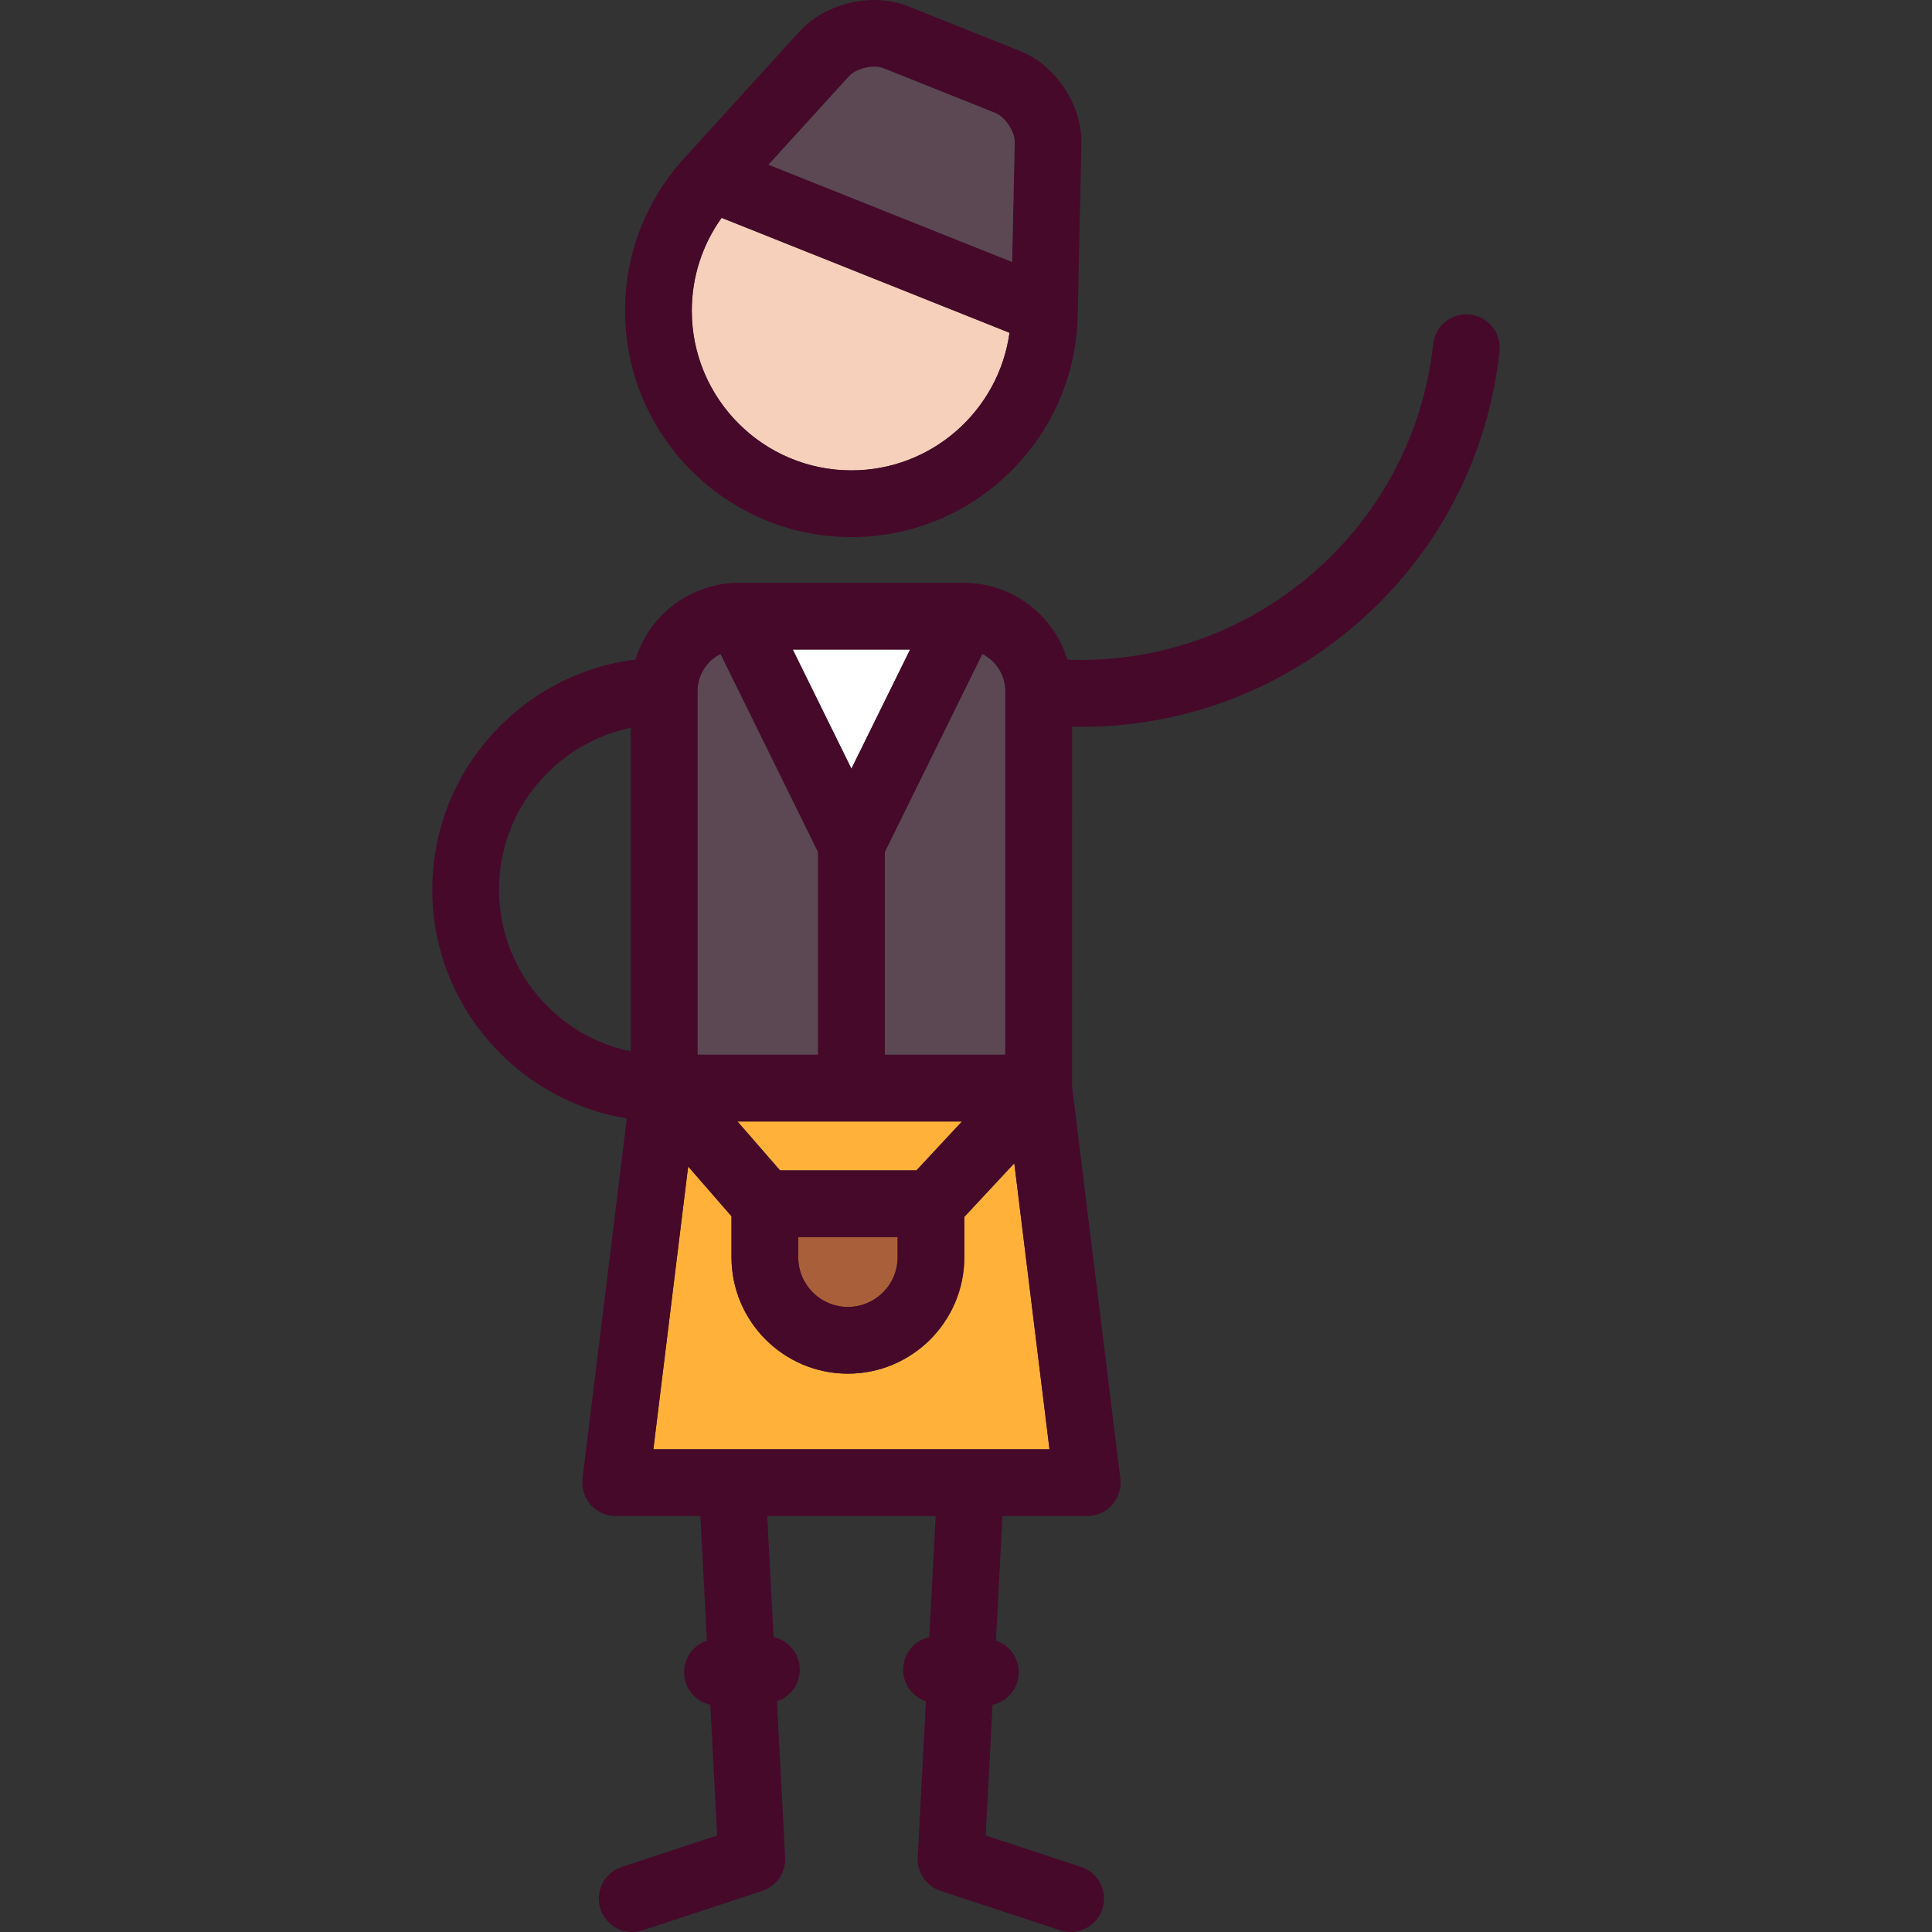 <?xml version="1.0" encoding="iso-8859-1"?>
<!-- Generator: Adobe Illustrator 19.0.0, SVG Export Plug-In . SVG Version: 6.00 Build 0)  -->
<svg version="1.1" id="Capa_1" xmlns="http://www.w3.org/2000/svg" xmlns:xlink="http://www.w3.org/1999/xlink" x="0px" y="0px"
	 viewBox="0 0 434.273 434.273" style="enable-background:new 0 0 434.273 434.273;" xml:space="preserve">
<rect x="0" y="0" width="434.273" height="434.273" fill="#333333" stroke="none"/>
<g>
	<path style="fill:#F7D0BC;" d="M162.207,48.964c-4.35,6.061-6.707,13.321-6.707,20.894c0,19.781,16.094,35.875,35.875,35.875
		c18.112,0,33.125-13.483,35.542-30.934L162.207,48.964z"/>
	<path style="fill:#460929;" d="M191.375,120.732c27.972,0,50.739-22.679,50.884-50.608c0.001-0.036,0.008-0.07,0.009-0.105
		l0.809-37.732c0.187-8.664-5.742-17.619-13.79-20.832L204.118,1.407C201.779,0.473,199.215,0,196.494,0
		c-6.378,0-12.785,2.688-16.721,7.013l-25.4,27.914c-0.029,0.032-0.052,0.068-0.081,0.1c-8.893,9.47-13.792,21.825-13.792,34.83
		C140.5,97.91,163.322,120.732,191.375,120.732z M198.556,15.337l25.169,10.048c2.208,0.882,4.406,4.202,4.355,6.579l-0.577,26.917
		l-54.755-21.86l18.12-19.913c1.111-1.222,3.478-2.108,5.626-2.108C197.278,15,198.011,15.12,198.556,15.337z M191.375,105.732
		c-19.781,0-35.875-16.093-35.875-35.875c0-7.573,2.357-14.833,6.707-20.894l64.71,25.835
		C224.5,92.249,209.487,105.732,191.375,105.732z"/>
	<path style="fill:#5C4853;" d="M172.748,37.021l54.755,21.86l0.577-26.917c0.051-2.377-2.147-5.697-4.355-6.579l-25.169-10.048
		C198.011,15.12,197.278,15,196.494,15c-2.148,0-4.515,0.886-5.626,2.108L172.748,37.021z"/>
	<polygon style="fill:#FFB13A;" points="165.764,252.082 175.34,263.082 205.992,263.082 216.239,252.082 	"/>
	<path style="fill:#FFB13A;" d="M216.756,273.534v9.071c0,14.428-11.737,26.166-26.165,26.166s-26.166-11.738-26.166-26.166v-9.216
		l-9.744-11.193l-7.818,63.575h89.041l-7.91-64.301L216.756,273.534z"/>
	<path style="fill:#A9603A;" d="M201.756,282.605v-4.523h-22.331v4.523c0,6.157,5.009,11.166,11.166,11.166
		C196.747,293.771,201.756,288.762,201.756,282.605z"/>
	<polygon style="fill:#FFFFFF;" points="191.383,172.794 204.579,145.997 178.187,145.997 	"/>
	<path style="fill:#5C4853;" d="M183.883,191.517l-21.926-44.524c-3.059,1.537-5.168,4.696-5.168,8.346v81.742h27.094V191.517z"/>
	<path style="fill:#5C4853;" d="M225.973,155.272c-0.026-3.621-2.125-6.751-5.165-8.279l-21.926,44.524v45.564h27.091
		c0.002-21.094,0.002-79.663,0.002-81.68C225.976,155.358,225.973,155.315,225.973,155.272z"/>
	<path style="fill:#460929;" d="M330.419,70.703c-4.134-0.45-7.821,2.524-8.271,6.641c-4.568,41.782-40.852,72.526-82.219,70.935
		c-2.993-9.854-12.079-17.076-22.853-17.27c-0.017-0.001-0.033,0-0.05-0.001c-0.131-0.002-0.261-0.01-0.393-0.01h-50.5
		c-0.139,0-0.276,0.008-0.414,0.01c-10.791,0.192-19.873,7.403-22.874,17.245c-25.708,3.187-45.676,25.152-45.676,51.708
		c0,25.882,18.966,47.408,43.727,51.435c-2.634,21.425-9.868,80.24-9.958,80.961c-0.262,2.132,0.403,4.275,1.826,5.885
		c1.424,1.609,3.47,2.531,5.618,2.531h19.05l1.47,27.997c-3.123,1.039-5.302,4.056-5.121,7.502c0.181,3.447,2.663,6.222,5.878,6.928
		l1.543,29.379l-21.447,7.071c-3.934,1.297-6.071,5.538-4.774,9.472c1.04,3.154,3.973,5.153,7.122,5.153
		c0.778,0,1.57-0.122,2.35-0.379l26.889-8.866c3.213-1.06,5.318-4.138,5.141-7.516l-1.843-35.103
		c3.124-1.039,5.303-4.056,5.122-7.503c-0.181-3.447-2.665-6.217-5.879-6.924l-1.429-27.211h37.86l-1.429,27.211
		c-3.219,0.707-5.698,3.477-5.879,6.925c-0.181,3.446,1.998,6.464,5.121,7.503l-1.843,35.103c-0.178,3.378,1.928,6.457,5.141,7.516
		l26.889,8.866c0.78,0.257,1.571,0.379,2.35,0.379c3.149,0,6.082-2,7.122-5.153c1.297-3.934-0.841-8.174-4.774-9.472l-21.447-7.071
		l1.542-29.379c3.215-0.706,5.698-3.481,5.879-6.928c0.181-3.446-1.998-6.464-5.121-7.503l1.47-27.996h19.051
		c2.148,0,4.194-0.921,5.618-2.531c1.423-1.61,2.088-3.752,1.826-5.885l-10.862-88.295c0.006-0.157,0.009-0.317,0.009-0.479
		l0.003-80.241c0.718,0.016,1.436,0.029,2.153,0.029c21.453,0,42.12-7.237,59.09-20.862c19.719-15.832,32.092-38.396,34.841-63.534
		C337.509,74.855,334.536,71.153,330.419,70.703z M146.862,325.771l7.818-63.575l9.744,11.193v9.216
		c0,14.428,11.738,26.166,26.166,26.166s26.165-11.738,26.165-26.166v-9.071l11.237-12.063l7.91,64.301H146.862z M156.789,155.34
		c0-3.65,2.109-6.81,5.168-8.346l21.926,44.524v45.564h-27.094V155.34z M191.383,172.794l-13.196-26.797h26.393L191.383,172.794z
		 M179.425,282.605v-4.523h22.331v4.523c0,6.157-5.009,11.166-11.165,11.166C184.434,293.771,179.425,288.762,179.425,282.605z
		 M205.992,263.082H175.34l-9.576-11h50.475L205.992,263.082z M198.883,237.082v-45.564l21.926-44.524
		c3.04,1.527,5.138,4.657,5.165,8.279c0,0.043,0.003,0.086,0.003,0.129c0,2.017,0,60.587-0.002,81.68H198.883z M112.169,199.96
		c0-17.9,12.735-32.88,29.62-36.358v72.716C124.904,232.84,112.169,217.86,112.169,199.96z"/>
</g>
<g>
</g>
<g>
</g>
<g>
</g>
<g>
</g>
<g>
</g>
<g>
</g>
<g>
</g>
<g>
</g>
<g>
</g>
<g>
</g>
<g>
</g>
<g>
</g>
<g>
</g>
<g>
</g>
<g>
</g>
</svg>

